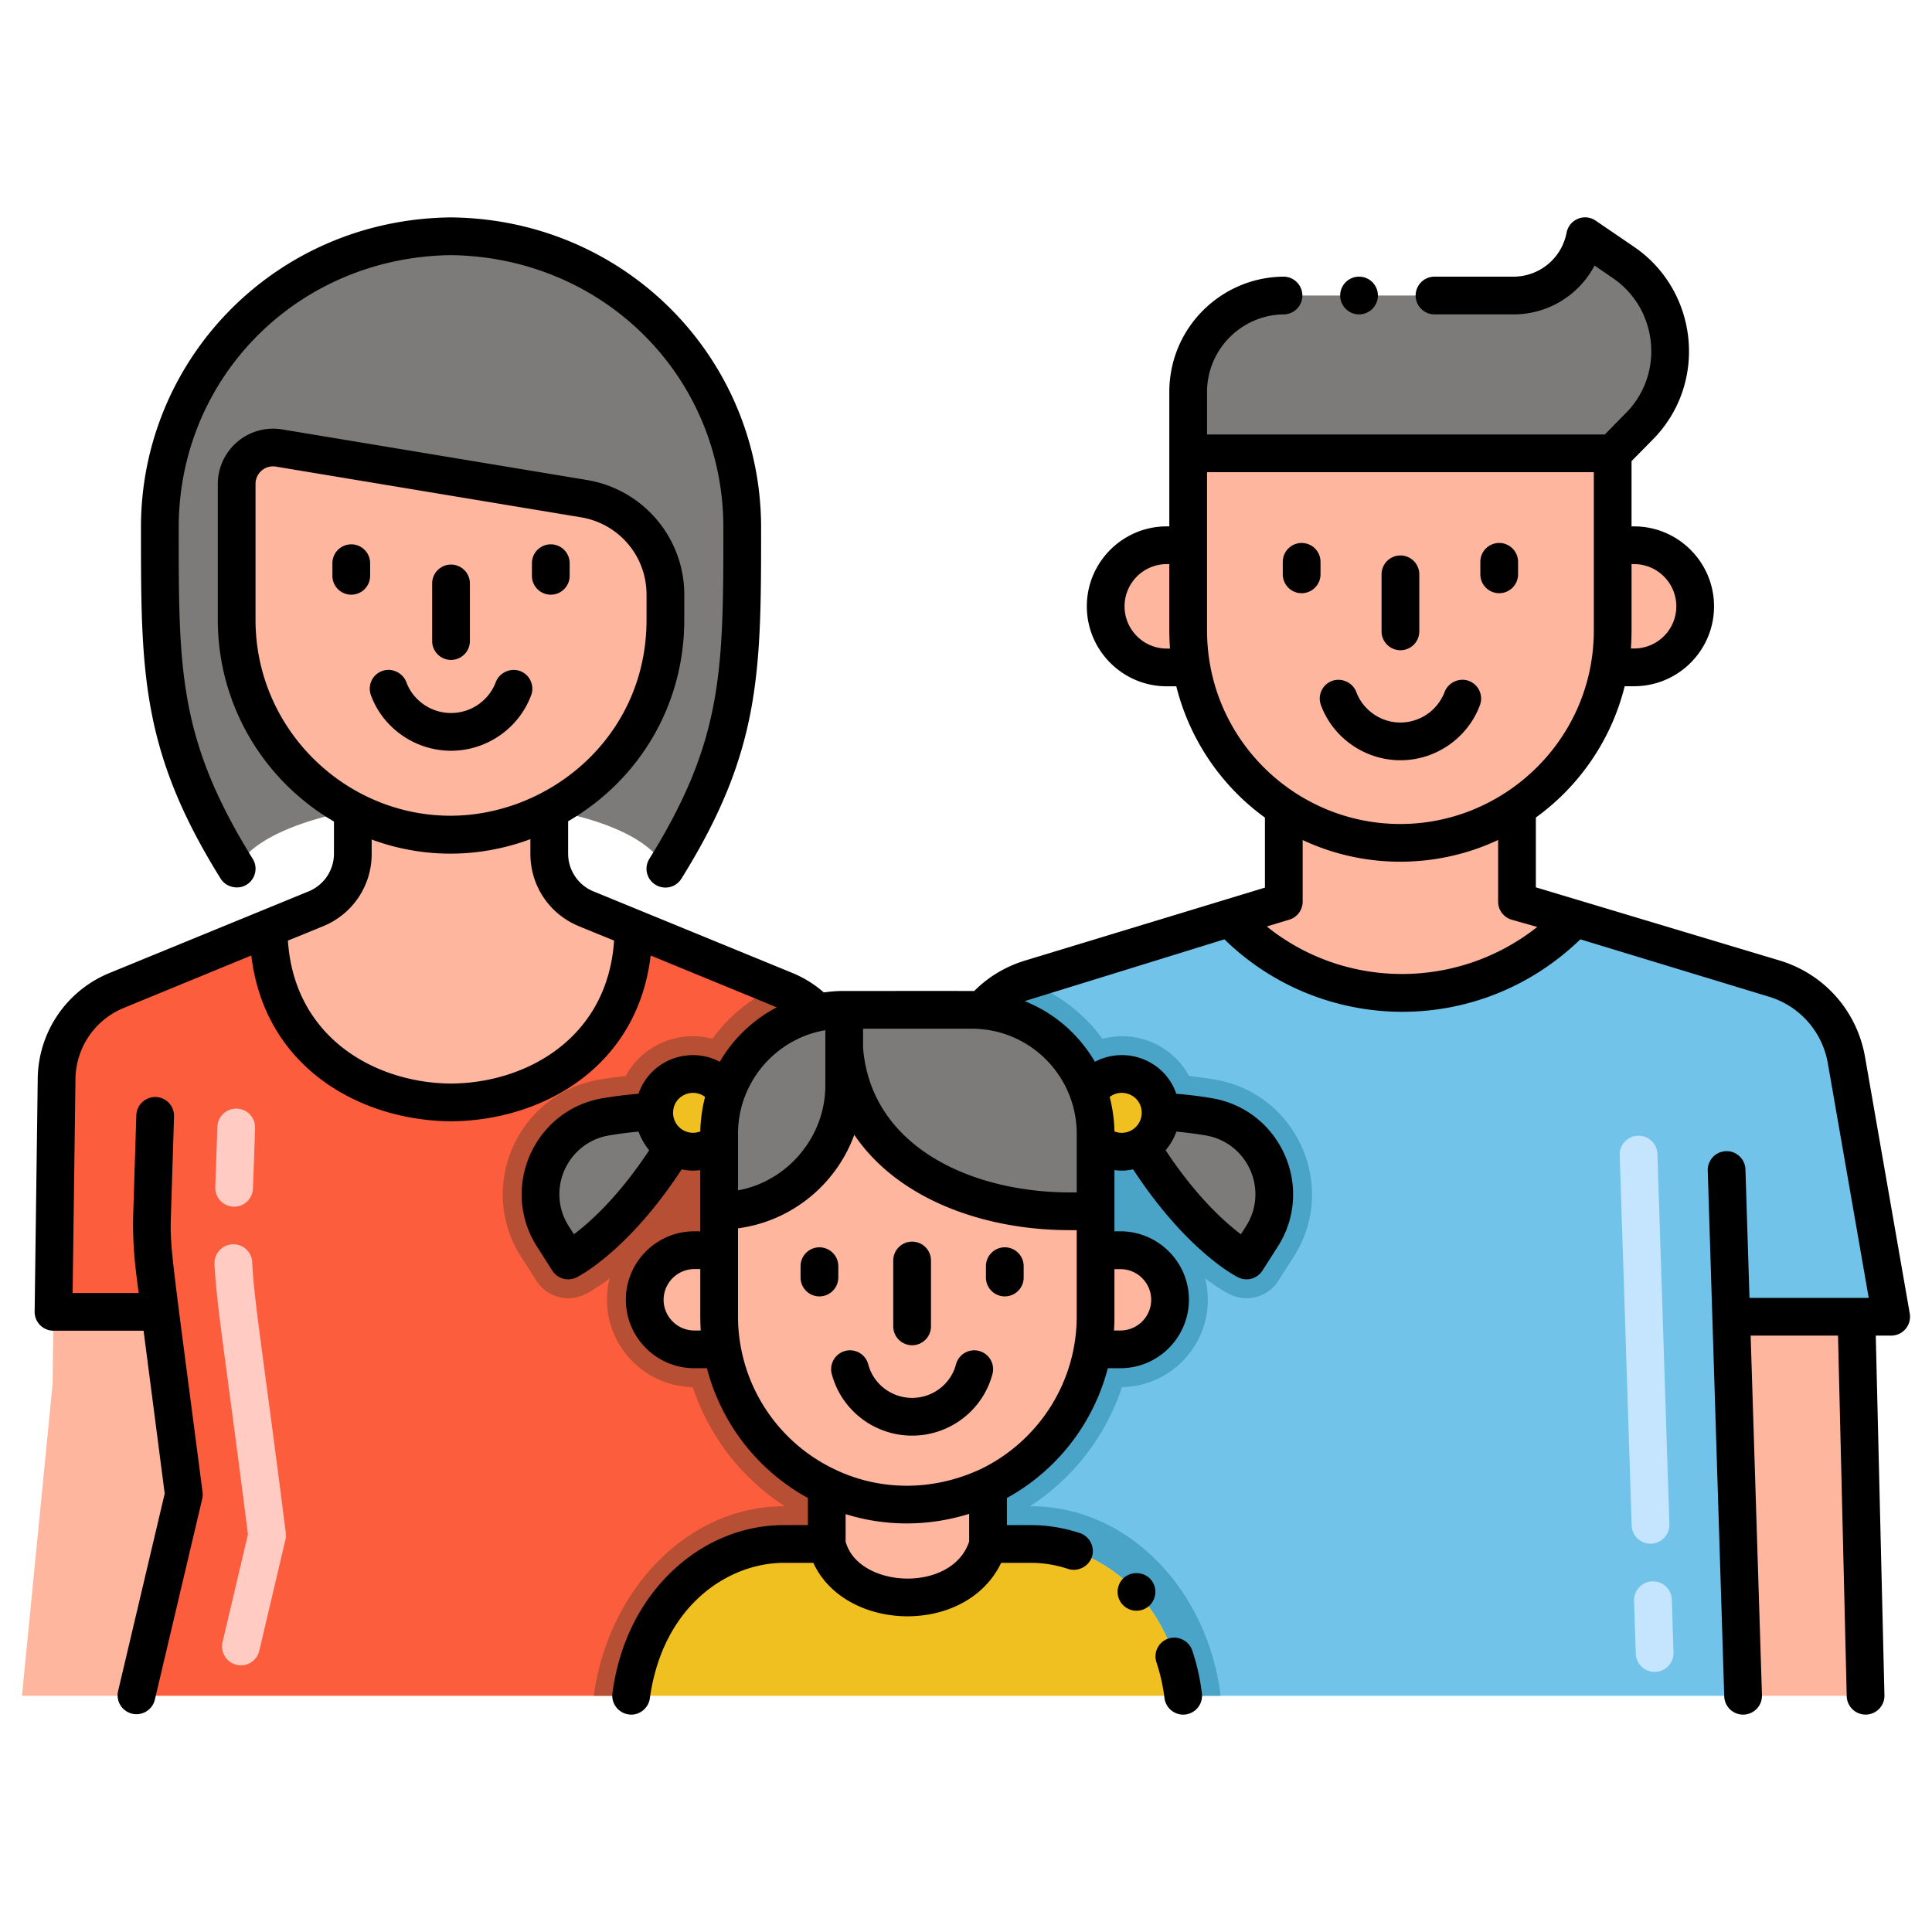 <svg xmlns="http://www.w3.org/2000/svg" viewBox="0 0 256 256" xml:space="preserve">
    <path fill="#72C3E9" d="m229.39 174.478 1.58 50.22h-74.19c-1.51-12.19-10.51-20.11-20.18-20.11h-5.68v-7.62c7.42-3.54 12.48-10.35 13.87-18.17.25-1.42.38-2.89.38-4.37v-24.2c0-1.91-.32-3.74-.92-5.44-2.14-6.02-7.57-10.37-14.12-10.93a13.56 13.56 0 0 1 5.54-3.89c.28-.1.57-.2.86-.29l26.43-8.04h.01c12.42 13.26 33.22 13.19 45.72 0l26.44 8.04c4.95 1.51 8.63 5.68 9.53 10.78l5.93 34.02h-21.2z"/>
    <path fill="#FFB69F" d="M247.2 224.698h-16.23l-1.58-50.22h16.6z"/>
    <path fill="#FC5D3D" d="M109.55 196.968v7.62h-5.69c-9.41 0-18.52 7.54-20.23 20.11H18.07l6.29-26.66-3.14-24.21H7.09l.41-30.89a12.81 12.81 0 0 1 7.94-11.69l20.15-8.28c0 15.33 12.06 23.03 24.17 23.11 12.12-.08 24.17-7.78 24.17-23.11l18.91 7.77 1.24.51c1.64.68 3.08 1.68 4.25 2.91-5.65 1.18-10.22 5.26-12.11 10.62a16.38 16.38 0 0 0-.93 5.45v24.2c0 1.49.13 2.95.39 4.37 1.4 7.96 6.61 14.72 13.87 18.17z"/>
    <path fill="#4AA4C8" d="m171.43 166.518-2.05 3.2a4.982 4.982 0 0 1-6.41 1.79c-.31-.15-1.51-.77-3.29-2.13.24.91.36 1.87.36 2.85 0 6.32-5.08 11.47-11.37 11.57a30.077 30.077 0 0 1-12.21 15.79h.14c12.81 0 23.39 10.95 25.14 25.11h-4.96c-1.51-12.19-10.51-20.11-20.18-20.11h-5.68v-7.62c7.42-3.54 12.48-10.35 13.87-18.17.25-1.42.38-2.89.38-4.37v-24.2c0-1.91-.32-3.74-.92-5.44-2.14-6.02-7.57-10.37-14.12-10.93a13.56 13.56 0 0 1 5.54-3.89 21.44 21.44 0 0 1 10.41 7.68c4.48-1.19 9.25.81 11.48 4.93 1.16.12 2.32.29 3.48.48 10.83 1.87 16.3 14.18 10.39 23.46z"/>
    <path fill="#FFB69F" d="M83.93 122.968c0 15.33-12.05 23.03-24.17 23.11-12.11-.08-24.17-7.78-24.17-23.11 4.69-1.89 3.01-1.21 6.27-2.55a7.872 7.872 0 0 0 4.89-7.28v-5.73c8.276 4.306 17.868 4.19 26.02-.05h.01v5.78c0 3.19 1.94 6.08 4.89 7.28 3.43 1.41 1.55.64 6.26 2.55z"/>
    <path fill="#B64F33" d="M95.68 178.798c-.26-1.42-.39-2.88-.39-4.37v-24.2c0-1.87.32-3.73.93-5.45 1.89-5.36 6.46-9.44 12.11-10.62a12.427 12.427 0 0 0-4.25-2.91l-1.24-.51a21.47 21.47 0 0 0-8.44 6.9c-4.39-1.16-9.21.75-11.49 4.94-1.16.12-2.33.29-3.5.48-10.82 1.87-16.28 14.19-10.37 23.46l2.04 3.2a4.997 4.997 0 0 0 6.41 1.79c.911-.398 2.501-1.526 3.3-2.13-.24.91-.36 1.87-.36 2.85 0 6.31 5.08 11.46 11.36 11.57a30.077 30.077 0 0 0 12.21 15.79h-.14c-12.67 0-23.26 10.98-25.18 25.11h4.95c1.71-12.57 10.82-20.11 20.23-20.11h5.69v-7.62c-7.26-3.45-12.47-10.21-13.87-18.17z"/>
    <path fill="#C5E5FE" d="M219.248 221.535a2.5 2.5 0 0 1-2.497-2.419l-.226-6.997a2.5 2.5 0 0 1 2.418-2.579l.083-.001a2.5 2.5 0 0 1 2.497 2.419l.226 6.997a2.5 2.5 0 0 1-2.419 2.579l-.082.001zm-.548-16.991a2.5 2.5 0 0 1-2.497-2.419l-1.582-49.056a2.5 2.5 0 0 1 2.418-2.579l.083-.001a2.5 2.5 0 0 1 2.497 2.419l1.582 49.056a2.5 2.5 0 0 1-2.418 2.579l-.083.001z"/>
    <path fill="#FFCBC3" d="M31.35 220.596a2.499 2.499 0 0 1-1.86-3.006l3.363-14.286c-3.03-23.857-4.14-30.113-4.429-35.803a2.5 2.5 0 0 1 2.37-2.623 2.49 2.49 0 0 1 2.624 2.37c.276 5.451 1.41 11.885 4.452 35.875a2.52 2.52 0 0 1-.047.887l-3.467 14.725a2.499 2.499 0 0 1-3.006 1.861zm-.419-60.707a2.499 2.499 0 0 1-2.407-2.589c.1-2.763.185-5.04.277-7.98a2.5 2.5 0 1 1 4.998.157c-.102 3.215-.192 5.617-.279 8.005a2.5 2.5 0 0 1-2.589 2.407z"/>
    <path fill="#7D7B79" d="M98.35 69.898c0 18.86.04 28.8-10.18 45.21-2.8-5.95-15.39-7.75-15.39-7.75 8.89-4.61 15.39-13.81 15.39-25.23v-3.34c0-6.3-4.56-11.67-10.77-12.71l-40.43-6.71a4.818 4.818 0 0 0-5.61 4.75v18.01c0 11.13 6.37 20.58 15.38 25.27-.41.07-12.76 2.13-15.38 7.71-10.2-16.38-10.18-26.29-10.18-45.21 0-21.18 16.95-38.35 38.58-38.59 21.65.25 38.59 17.43 38.59 38.59z"/>
    <path fill="#FFB69F" d="M88.17 78.788v3.34c0 11.42-6.5 20.62-15.39 25.23h-.01c-8.142 4.235-17.734 4.361-26.02.05v-.01h-.01c-9.01-4.69-15.38-14.14-15.38-25.27v-18.01c0-2.97 2.67-5.24 5.61-4.75l40.43 6.71c6.21 1.04 10.77 6.41 10.77 12.71z"/>
    <path fill="#FFB69F" d="M46.75 107.398v.01c-.01 0-.01-.01-.01-.01h.01zM145.17 160.418v14.01c0 1.48-.13 2.95-.38 4.37-1.39 7.82-6.45 14.63-13.87 18.17-7.2 3.32-14.96 3.07-21.37 0-7.26-3.45-12.47-10.21-13.87-18.17-.26-1.42-.39-2.88-.39-4.37v-13.98c9.41 0 16.57-7.74 16.57-16.56v-4.92c1.15 14.64 15.65 21.53 29.88 21.53 1.18.02 2.32-.01 3.43-.08zM24.36 198.038l-6.29 26.66H2.91l4.06-41.32.12-9.55h14.13zM213.69 60.068v23.47c0 1.67-.13 3.3-.43 4.89v.01c-1.36 7.84-5.95 14.45-12.25 18.58-9.23 6.2-21.76 6.16-30.9.01a27.978 27.978 0 0 1-12.23-18.59c-.3-1.57-.44-3.22-.44-4.9v-23.47h56.25z"/>
    <path fill="#FFB69F" d="M208.69 121.638c-12.5 13.19-33.3 13.26-45.72 0l7.14-2.17v-12.44c9.14 6.15 21.67 6.19 30.9-.01v12.45l7.68 2.17z"/>
    <path fill="#7C7B7A" d="m215.126 34.787-5.093-3.486a9.653 9.653 0 0 1-9.481 7.854H170.21c-6.971 0-12.765 5.643-12.765 12.768l-.003 8.145h56.25l3.519-3.571c6.243-6.306 5.19-16.749-2.085-21.71z"/>
    <path fill="#FFB69F" d="M157.88 88.438h-3.28c-4.48 0-8.09-3.63-8.09-8.1 0-4.46 3.6-8.09 8.09-8.09h2.84v11.29c0 1.68.14 3.33.44 4.9zM224.62 80.348c0 4.45-3.6 8.08-8.09 8.08h-3.27c.3-1.59.43-3.22.43-4.89v-11.29h2.84c4.48 0 8.09 3.62 8.09 8.1z"/>
    <path fill="#7C7B7A" d="M89.291 151.93c-7.23 11.77-14 15.09-14 15.09l-2.03-3.19c-3.99-6.26-.32-14.58 7-15.84 2.46-.42 4.64-.61 6.43-.68-.16 1.07.49 3.42 2.6 4.62z"/>
    <path fill="#FFB69F" d="M130.92 196.968v7.62c-.31 1.41-2.56 7.07-10.69 7.07-5.95 0-9.86-3.38-10.68-7.07v-7.62c6.41 3.07 14.17 3.32 21.37 0z"/>
    <path fill="#F0C020" d="M156.78 224.698H83.63c1.71-12.57 10.82-20.11 20.23-20.11h5.69c.82 3.69 4.73 7.07 10.68 7.07 8.13 0 10.38-5.66 10.69-7.07h5.68c9.67 0 18.67 7.92 20.18 20.11zM96.221 144.78c-.61 1.72-.93 3.57-.93 5.45v1.02a5.107 5.107 0 0 1-6 .68c-2.11-1.2-2.76-3.55-2.6-4.62.128-5.088 6.841-6.903 9.53-2.53z"/>
    <path fill="#7C7B7A" d="M111.86 133.808v10.08c0 8.82-7.16 16.56-16.57 16.56v-10.22c0-1.87.32-3.73.93-5.45 1.89-5.36 6.46-9.44 12.11-10.62a16.42 16.42 0 0 1 3.53-.35z"/>
    <path fill="#F0C020" d="M151.181 151.93c-1.92 1.1-4.37.84-6.01-.68v-1.02c0-1.91-.32-3.74-.92-5.44a5.136 5.136 0 0 1 9.53 2.52c.15 1.07-.49 3.42-2.6 4.62z"/>
    <path fill="#7C7B7A" d="m167.211 163.83-2.04 3.19s-6.76-3.32-13.99-15.09c2.11-1.2 2.75-3.55 2.6-4.62 1.78.07 3.96.26 6.42.68 7.32 1.26 11 9.58 7.01 15.84z"/>
    <path fill="#FEB69F" d="M155.04 172.232a6.561 6.561 0 0 1-6.57 6.57h-3.68c.25-1.42.38-2.89.38-4.37v-8.77h3.3c3.63 0 6.57 2.94 6.57 6.57zM95.68 178.802H92c-3.63 0-6.57-2.94-6.57-6.57a6.566 6.566 0 0 1 6.57-6.57h3.29v8.77c0 1.49.13 2.95.39 4.37z"/>
    <path fill="#7C7B7A" d="M145.17 150.228v10.19c-1.11.07-2.25.1-3.43.08-14.23 0-28.73-6.89-29.88-21.53v-5.16h16.9c.46 0 .92.02 1.37.05 6.55.56 11.98 4.91 14.12 10.93.6 1.7.92 3.53.92 5.44z"/>
    <path d="M49.149 92.107v.02c1.631 4.4 5.9 7.35 10.62 7.35 4.71 0 8.971-2.95 10.61-7.35.468-1.209-.114-2.711-1.46-3.21-1.271-.47-2.75.21-3.22 1.46a6.342 6.342 0 0 1-5.92 4.1h-.019c-2.63 0-5.01-1.64-5.92-4.09-.47-1.26-1.95-1.95-3.22-1.47a2.486 2.486 0 0 0-1.471 3.19zM49.045 76.299v-1.672a2.5 2.5 0 1 0-5 0v1.672a2.5 2.5 0 1 0 5 0zM72.982 78.799a2.5 2.5 0 0 0 2.5-2.5v-1.672a2.5 2.5 0 1 0-5 0v1.672a2.5 2.5 0 0 0 2.5 2.5zM59.763 87.442a2.5 2.5 0 0 0 2.5-2.5V77.31a2.5 2.5 0 1 0-5 0v7.632a2.5 2.5 0 0 0 2.5 2.5zM175.03 93.427v.01c1.619 4.37 5.859 7.3 10.539 7.3 4.671 0 8.9-2.93 10.53-7.3.48-1.29-.17-2.73-1.46-3.21-1.27-.48-2.75.21-3.22 1.46a6.284 6.284 0 0 1-5.86 4.05c-2.59 0-4.939-1.63-5.84-4.04-.47-1.26-1.95-1.94-3.22-1.47a2.49 2.49 0 0 0-1.469 3.2zM174.975 76.102v-1.655a2.5 2.5 0 1 0-5 0v1.655a2.5 2.5 0 1 0 5 0zM198.652 78.602a2.5 2.5 0 0 0 2.5-2.5v-1.655a2.5 2.5 0 1 0-5 0v1.655a2.5 2.5 0 0 0 2.5 2.5zM185.564 86.159a2.5 2.5 0 0 0 2.5-2.5v-7.557a2.5 2.5 0 1 0-5 0v7.557a2.5 2.5 0 0 0 2.5 2.5z"/>
    <circle cx="180.08" cy="39.157" r="2.5"/>
    <path d="M129.732 179.007a2.501 2.501 0 0 0-3.058 1.776c-.693 2.617-3.084 4.445-5.813 4.445-2.73 0-5.121-1.828-5.814-4.445a2.5 2.5 0 1 0-4.834 1.281c1.274 4.808 5.652 8.165 10.648 8.165 4.995 0 9.373-3.357 10.647-8.165a2.5 2.5 0 0 0-1.776-3.057zM111.079 169.279v-1.503a2.5 2.5 0 1 0-5 0v1.503a2.5 2.5 0 1 0 5 0zM133.142 165.275a2.5 2.5 0 0 0-2.5 2.5v1.503a2.5 2.5 0 1 0 5 0v-1.503a2.5 2.5 0 0 0-2.5-2.5zM120.861 178.252a2.5 2.5 0 0 0 2.5-2.5v-8.728a2.5 2.5 0 1 0-5 0v8.728a2.5 2.5 0 0 0 2.5 2.5zM152.3 212.757c1-.94 1.06-2.53.12-3.54-.9-.97-2.561-1.03-3.53-.12a2.49 2.49 0 0 0-.13 3.53 2.504 2.504 0 0 0 3.54.13zM156.769 227.197a2.505 2.505 0 0 0 2.49-2.81c-.24-1.96-.67-3.88-1.28-5.69-.43-1.28-1.87-2.01-3.16-1.58a2.49 2.49 0 0 0-1.579 3.16c.5 1.51.859 3.09 1.06 4.72a2.5 2.5 0 0 0 2.469 2.2zM86.05 113.788a2.48 2.48 0 0 0 .8 3.44c1.151.718 2.694.4 3.44-.8 10.569-16.943 10.56-27.454 10.56-46.53 0-22.404-17.934-40.84-41.06-41.09h-.061c-23.183.25-41.07 18.743-41.05 41.09 0 18.973-.043 29.522 10.561 46.53.699 1.13 2.3 1.51 3.439.8 1.144-.702 1.552-2.251.8-3.44-9.865-15.892-9.8-25.131-9.8-43.89.01-19.99 15.86-35.84 36.08-36.09 20.23.26 36.08 16.11 36.09 36.09 0 18.929-.032 28.167-9.799 43.89z"/>
    <path d="M247.122 140.023c-1.07-6.064-5.386-10.944-11.265-12.737l-32.348-9.71v-9.25c5.864-4.234 10.049-10.435 11.77-17.398h1.25c5.839 0 10.59-4.746 10.59-10.58 0-5.845-4.751-10.6-10.59-10.6h-.341v-8.65l2.801-2.84c7.389-7.462 6.037-19.738-2.45-25.54l-5.101-3.48c-1.502-1.023-3.52-.161-3.859 1.6a7.16 7.16 0 0 1-7.03 5.82h-10.47a2.5 2.5 0 0 0 0 5h10.47c4.52 0 8.63-2.48 10.74-6.47l2.42 1.66c5.942 4.043 6.912 12.65 1.72 17.89l-2.78 2.83h-52.71v-5.64c0-5.61 4.561-10.21 10.16-10.27a2.487 2.487 0 0 0 2.47-2.53 2.499 2.499 0 0 0-2.489-2.47h-.03c-8.224.082-15.088 6.741-15.11 15.26v17.83h-.34c-5.839 0-10.59 4.75-10.59 10.59 0 5.845 4.751 10.6 10.59 10.6h1.266c1.739 6.983 5.921 13.189 11.744 17.397v9.28l-31.819 9.675c-2.639.817-4.86 2.18-6.709 4.03-1.01-.017 3.588-.012-17.222-.012-.81 0-1.553.038-2.704.193a14.908 14.908 0 0 0-4.125-2.565l-26.418-10.834c-1.993-.811-3.332-2.805-3.332-4.964v-4.317c9.505-5.534 15.39-15.458 15.39-26.693v-3.34c0-7.429-5.352-13.905-12.86-15.18l-40.43-6.71a7.336 7.336 0 0 0-8.521 7.22v18.01c0 11.062 5.875 21.179 15.391 26.731v4.279a5.406 5.406 0 0 1-3.34 4.967l-26.423 10.832A15.292 15.292 0 0 0 5 142.904l-.41 30.89a2.502 2.502 0 0 0 2.5 2.533h11.934l2.799 21.58-6.186 26.216a2.501 2.501 0 0 0 4.867 1.148l6.29-26.66c.068-.293.084-.597.046-.896-4.164-32.099-4.341-32.246-4.185-36.861l.406-12.92a2.5 2.5 0 0 0-2.421-2.577c-1.359-.034-2.533 1.04-2.577 2.42l-.406 12.915c-.152 4.526.392 8.089.721 10.636H9.623L10 142.966a10.302 10.302 0 0 1 6.392-9.407l16.909-6.952c1.781 14.956 14.535 21.891 26.476 21.97 11.908-.079 24.66-7.014 26.442-21.967l16.708 6.866a18.876 18.876 0 0 0-7.552 7.213c-4.109-2.159-9.249-.2-10.771 4.244-1.577.125-3.173.32-4.768.592-9.09 1.565-13.621 11.901-8.686 19.646l2.03 3.19a2.5 2.5 0 0 0 3.21.902c.288-.141 6.825-3.453 13.937-14.319.987.202 1.64.205 2.461.1v8.111H92c-5 0-9.07 4.07-9.07 9.07s4.07 9.07 9.07 9.07h1.673a27.464 27.464 0 0 0 13.377 17.197v3.593h-3.2c-5.37 0-10.59 2.14-14.71 6.03-4.35 4.1-7.12 9.72-7.99 16.24-.18 1.36.78 2.63 2.141 2.81 1.214.222 2.618-.672 2.819-2.14 1.71-12.31 10.4-17.93 17.75-17.94h3.91c4.217 9.192 20.24 9.693 24.891 0h3.939c1.66 0 3.311.27 4.91.8 1.29.43 2.74-.3 3.17-1.58.444-1.333-.314-2.738-1.58-3.16-2.109-.7-4.3-1.06-6.5-1.06h-3.18v-3.591a27.556 27.556 0 0 0 13.371-17.2h1.678c4.99 0 9.061-4.07 9.07-9.07 0-4.99-4.07-9.06-9.07-9.07h-.8v-8.111c.819.105 1.477.104 2.474-.1 7.111 10.866 13.637 14.177 13.925 14.319a2.502 2.502 0 0 0 3.209-.897l2.04-3.19.002-.003c4.947-7.763.382-18.085-8.697-19.648a53.6 53.6 0 0 0-4.754-.591c-1.525-4.453-6.681-6.406-10.786-4.24-2.07-3.538-5.252-6.42-9.311-8.039l26.473-8.187c12.876 12.573 33.682 13.031 47.16 0l24.996 7.601a11.213 11.213 0 0 1 7.797 8.818l5.419 31.091h-15.799l-.535-17.021c-.044-1.38-1.208-2.473-2.577-2.42a2.5 2.5 0 0 0-2.421 2.577l2.187 69.662a2.5 2.5 0 0 0 2.498 2.421l.08-.001a2.5 2.5 0 0 0 2.42-2.577l-1.499-47.642h11.578l1.152 47.776a2.5 2.5 0 0 0 2.498 2.44h.062a2.5 2.5 0 0 0 2.438-2.56l-1.149-47.656h2.041a2.501 2.501 0 0 0 2.463-2.929l-5.931-34.024zM33.859 82.127v-18.01a2.318 2.318 0 0 1 2.69-2.29l40.44 6.72c5.029.84 8.68 5.15 8.68 10.24v3.34c0 15.539-12.897 25.96-25.99 25.96-13.906 0-25.82-11.445-25.82-25.96zm25.917 61.451c-10.023-.066-20.772-6.04-21.626-18.947 2.359-.95 1.844-.742 4.652-1.898a10.314 10.314 0 0 0 6.447-9.595v-1.895c6.821 2.51 14.18 2.493 21.03-.05v1.945c0 4.236 2.531 8.002 6.439 9.592 2.601 1.071 2.296.945 4.649 1.898-.85 12.91-11.599 18.884-21.591 18.95zm49.583-7.071v7.38c-.01 6.71-4.979 12.65-11.569 13.84l.001-7.497c0-6.845 5-12.616 11.568-13.723zm-33.315 27.04-.675-1.061c-3.041-4.772-.242-11.075 5.313-12.032a48.197 48.197 0 0 1 3.926-.507c.293.82.825 1.768 1.414 2.465-4.06 6.151-7.83 9.524-9.978 11.135zm13.146-16.174c.055-2.193 2.568-3.3 4.238-2.021-.343 1.259-.61 3.014-.635 4.566a2.64 2.64 0 0 1-3.603-2.545zM92 176.297c-2.24 0-4.061-1.83-4.07-4.07a4.093 4.093 0 0 1 4.07-4.07h.79v6.27c0 .64.02 1.27.06 1.87H92zm20.05 27.969v-3.638c5.047 1.584 10.683 1.704 16.216.012.051-.016.103-.026.154-.041v3.66c-2.284 6.867-14.698 6.219-16.37.007zm17.844-9.576c-.008.003-.017.004-.024.008-6.365 2.938-13.33 2.845-19.24.01a22.445 22.445 0 0 1-12.84-20.28v-11.667c7.133-.951 13.019-5.837 15.407-12.393 5.847 8.645 17.375 12.631 28.501 12.631 1.045.018.583.001.972-.001v11.431c0 8.834-5.159 16.603-12.776 20.261zm18.575-26.522c2.24 0 4.061 1.82 4.07 4.06a4.08 4.08 0 0 1-4.07 4.07h-.86c.04-.61.061-1.24.061-1.87v-6.26h.799zm16.635-5.685-.681 1.064c-2.146-1.613-5.915-4.988-9.97-11.132a8.357 8.357 0 0 0 1.43-2.466c1.289.114 2.592.283 3.894.505 5.568.958 8.361 7.266 5.327 12.029zm-13.822-15.11c.04 1.94-1.87 3.234-3.614 2.545a19.9 19.9 0 0 0-.628-4.565c1.651-1.276 4.186-.188 4.242 2.02zm-8.612 2.855v7.775c-.309.002-.619 0-.93-.005-12.851 0-26.28-5.917-27.38-19.131v-2.559h14.399c7.741 0 13.911 6.299 13.911 13.92zm73.86-75.48c3.082 0 5.59 2.512 5.59 5.6 0 3.077-2.508 5.58-5.59 5.58h-.428c.044-.582.087-1.639.087-2.39v-8.79h.341zm-61.931 11.19c-3.082 0-5.59-2.512-5.59-5.6a5.597 5.597 0 0 1 5.59-5.59h.34v8.79c0 .754.048 1.838.092 2.4h-.432zm5.34-2.4v-20.97h51.25v20.97c0 14.374-11.781 25.639-25.625 25.647-13.991.008-25.625-11.35-25.625-25.647zm7.919 39.227 2.978-.905a2.5 2.5 0 0 0 1.773-2.392v-8.158a30.422 30.422 0 0 0 12.938 2.87c4.444 0 8.888-.962 12.961-2.88v8.168a2.5 2.5 0 0 0 1.82 2.406l3.364.951c-10.523 8.327-25.414 8.316-35.834-.06z"/>
</svg>